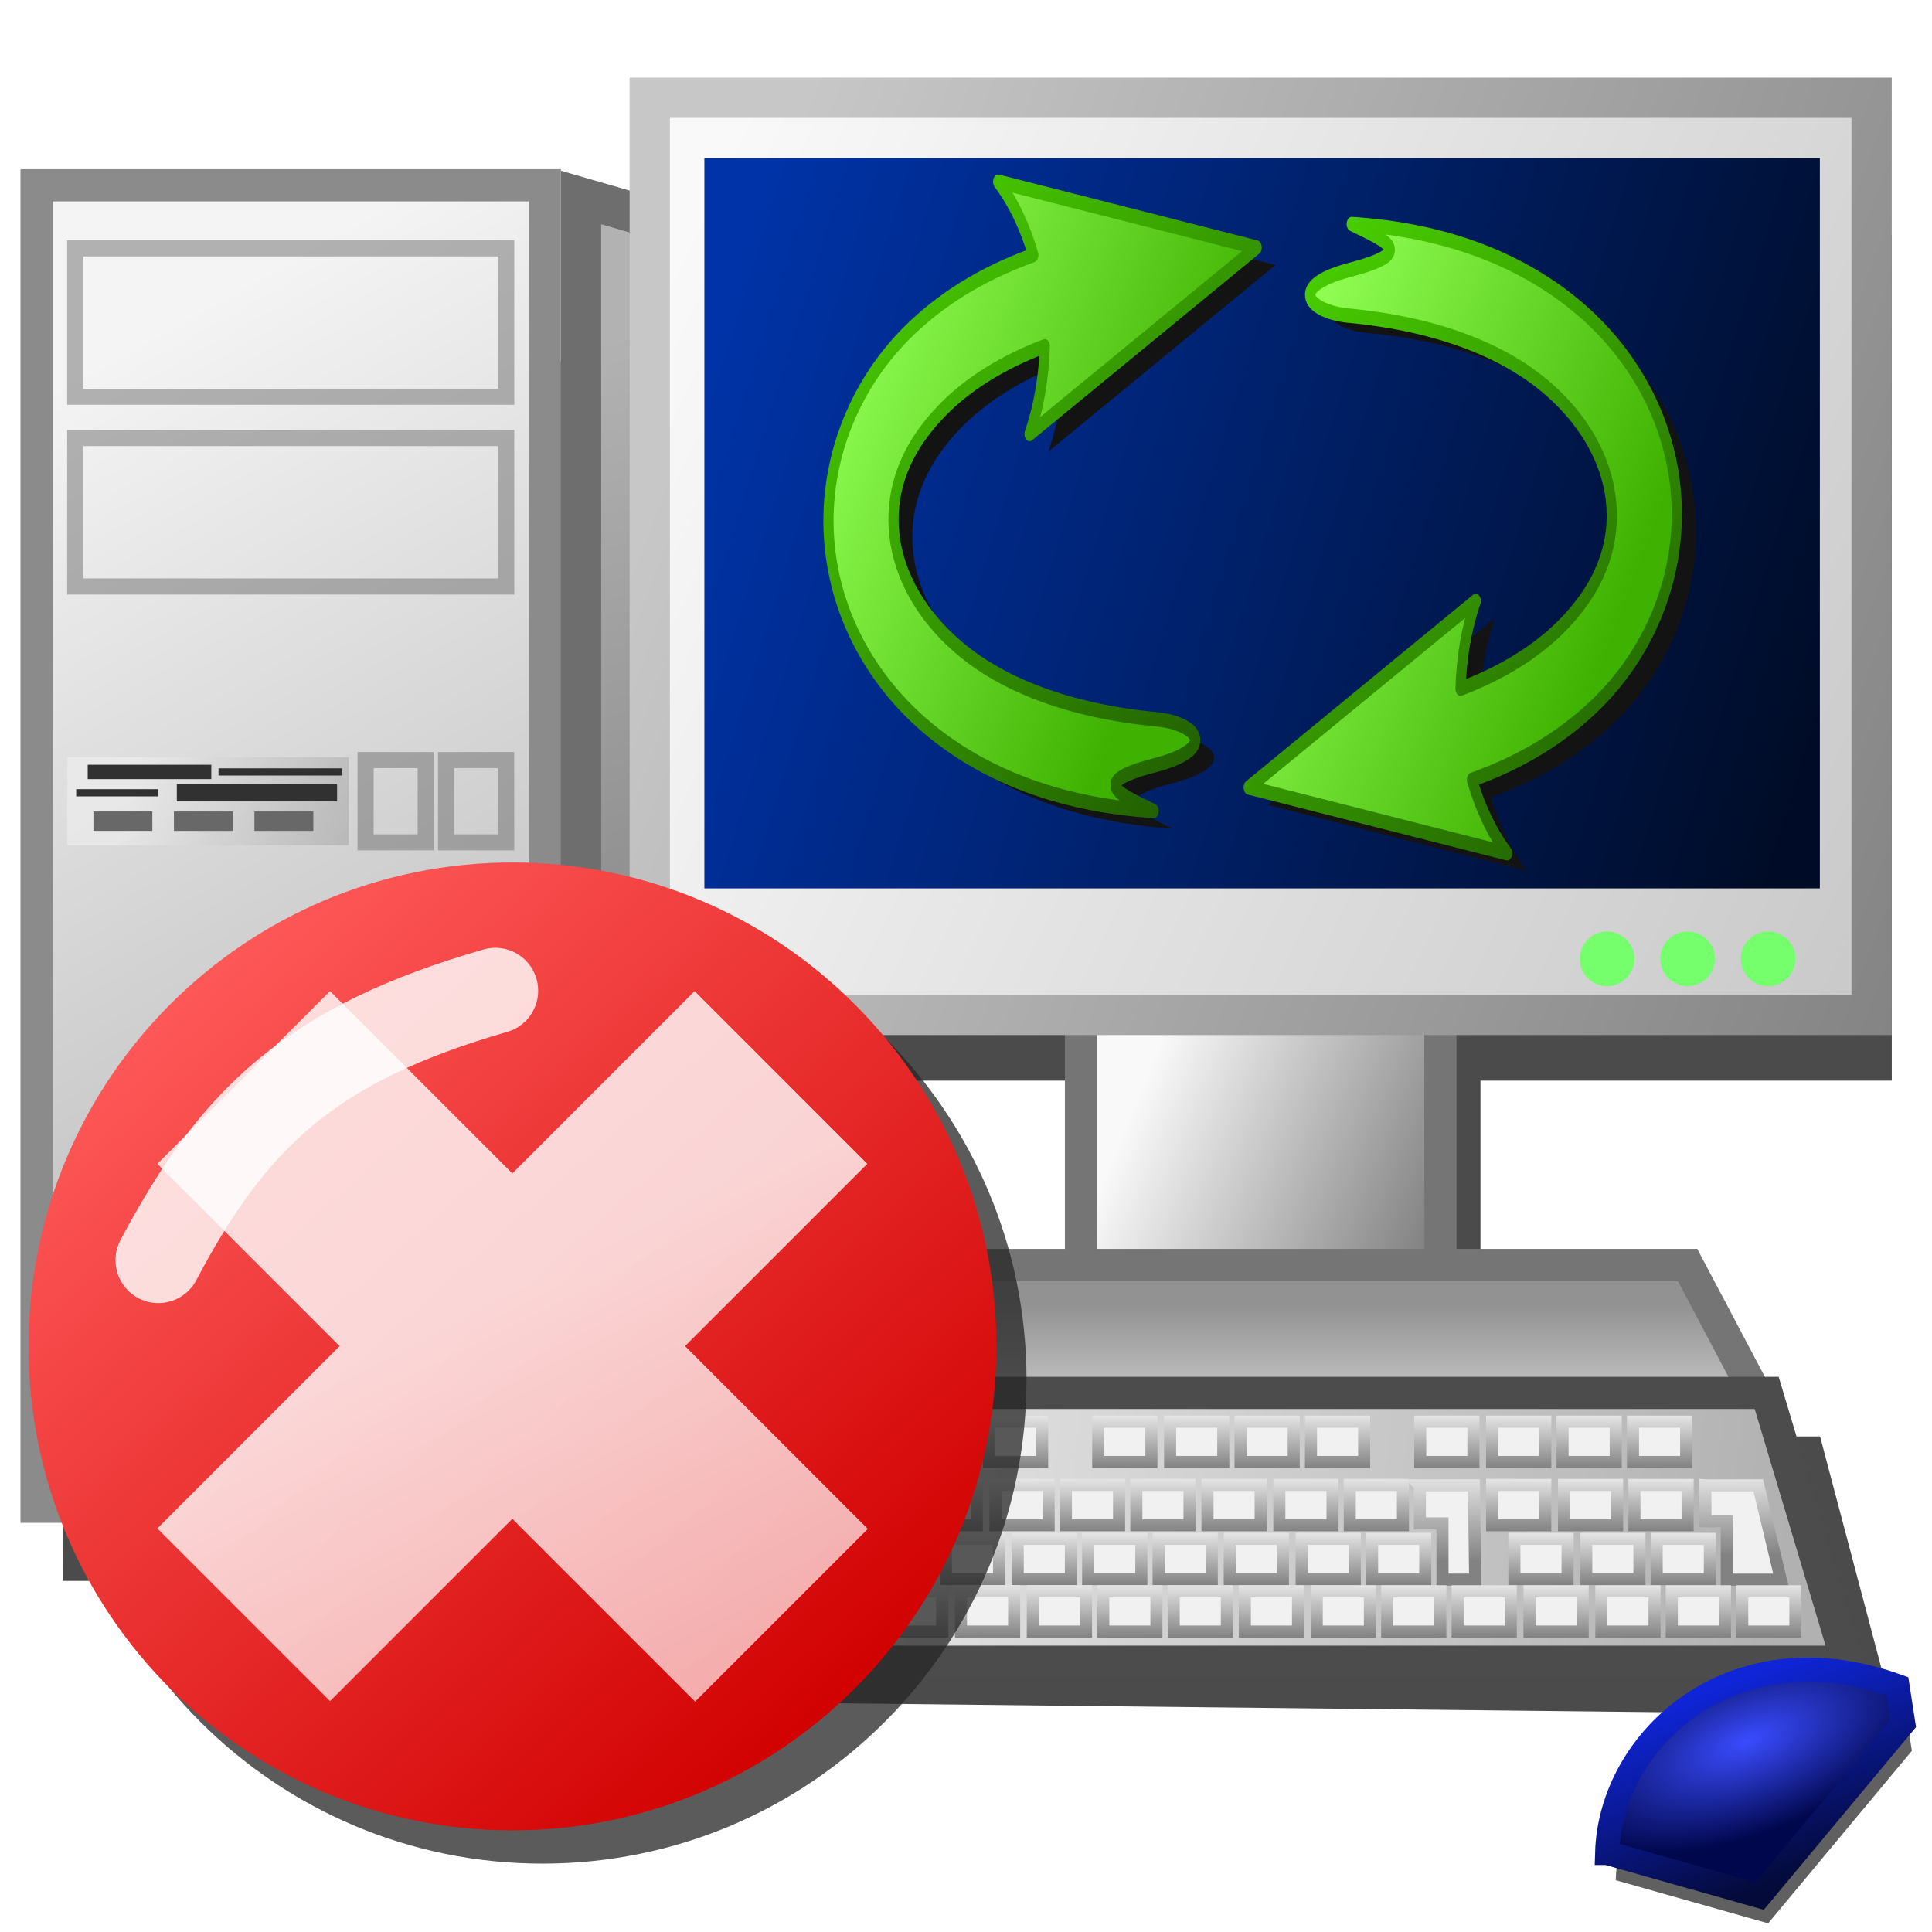 <?xml version="1.0" encoding="UTF-8" standalone="no"?>
<!-- Created with Inkscape (http://www.inkscape.org/) -->

<svg
   xmlns:dc="http://purl.org/dc/elements/1.1/"
   xmlns:cc="http://creativecommons.org/ns#"
   xmlns:rdf="http://www.w3.org/1999/02/22-rdf-syntax-ns#"
   xmlns:svg="http://www.w3.org/2000/svg"
   xmlns="http://www.w3.org/2000/svg"
   xmlns:xlink="http://www.w3.org/1999/xlink"
   xmlns:sodipodi="http://sodipodi.sourceforge.net/DTD/sodipodi-0.dtd"
   xmlns:inkscape="http://www.inkscape.org/namespaces/inkscape"
   width="48px"
   height="48px"
   id="svg2816"
   version="1.1"
   inkscape:version="0.47 r22583"
   sodipodi:docname="computer_desktop_error.svg">
  <title
     id="title4203">Desktop PC Error</title>
  <defs
     id="defs2818">
    <inkscape:perspective
       sodipodi:type="inkscape:persp3d"
       inkscape:vp_x="0 : 24 : 1"
       inkscape:vp_y="0 : 1000 : 0"
       inkscape:vp_z="48 : 24 : 1"
       inkscape:persp3d-origin="24 : 16 : 1"
       id="perspective6695" />
    <linearGradient
       inkscape:collect="always"
       id="linearGradient4159">
      <stop
         style="stop-color:#0f25d8;stop-opacity:1"
         offset="0"
         id="stop4161" />
      <stop
         style="stop-color:#040a3a;stop-opacity:1"
         offset="1"
         id="stop4163" />
    </linearGradient>
    <linearGradient
       inkscape:collect="always"
       id="linearGradient4151">
      <stop
         style="stop-color:#3a4cff;stop-opacity:1"
         offset="0"
         id="stop4153" />
      <stop
         style="stop-color:#00074c;stop-opacity:1"
         offset="1"
         id="stop4155" />
    </linearGradient>
    <linearGradient
       inkscape:collect="always"
       id="linearGradient4048">
      <stop
         style="stop-color:#c7c7c7;stop-opacity:1;"
         offset="0"
         id="stop4050" />
      <stop
         style="stop-color:#848484;stop-opacity:1"
         offset="1"
         id="stop4052" />
    </linearGradient>
    <linearGradient
       inkscape:collect="always"
       id="linearGradient3779">
      <stop
         style="stop-color:#828282;stop-opacity:1"
         offset="0"
         id="stop3781" />
      <stop
         style="stop-color:#e5e5e5;stop-opacity:1"
         offset="1"
         id="stop3783" />
    </linearGradient>
    <linearGradient
       inkscape:collect="always"
       id="linearGradient3766">
      <stop
         style="stop-color:#f1f1f1;stop-opacity:1"
         offset="0"
         id="stop3768" />
      <stop
         style="stop-color:#b1b1b1;stop-opacity:1"
         offset="1"
         id="stop3770" />
    </linearGradient>
    <linearGradient
       inkscape:collect="always"
       id="linearGradient3729">
      <stop
         style="stop-color:#b5ecff;stop-opacity:1"
         offset="0"
         id="stop3731" />
      <stop
         style="stop-color:#004963;stop-opacity:1"
         offset="1"
         id="stop3733" />
    </linearGradient>
    <linearGradient
       inkscape:collect="always"
       id="linearGradient3717">
      <stop
         style="stop-color:#f4f4f4;stop-opacity:1"
         offset="0"
         id="stop3719" />
      <stop
         style="stop-color:#a0a0a0;stop-opacity:1"
         offset="1"
         id="stop3721" />
    </linearGradient>
    <linearGradient
       inkscape:collect="always"
       id="linearGradient3685">
      <stop
         style="stop-color:#b2b2b2;stop-opacity:1"
         offset="0"
         id="stop3687" />
      <stop
         style="stop-color:#797979;stop-opacity:1"
         offset="1"
         id="stop3689" />
    </linearGradient>
    <linearGradient
       inkscape:collect="always"
       id="linearGradient3675">
      <stop
         style="stop-color:#f4f4f4;stop-opacity:1"
         offset="0"
         id="stop3677" />
      <stop
         style="stop-color:#b2b2b2;stop-opacity:1"
         offset="1"
         id="stop3679" />
    </linearGradient>
    <linearGradient
       inkscape:collect="always"
       id="linearGradient3653">
      <stop
         style="stop-color:#bfbfbf;stop-opacity:1"
         offset="0"
         id="stop3655" />
      <stop
         style="stop-color:#929292;stop-opacity:1"
         offset="1"
         id="stop3657" />
    </linearGradient>
    <linearGradient
       id="linearGradient3640"
       inkscape:collect="always">
      <stop
         id="stop3642"
         offset="0"
         style="stop-color:#f9f9f9;stop-opacity:1;" />
      <stop
         id="stop3644"
         offset="1"
         style="stop-color:#797979;stop-opacity:1" />
    </linearGradient>
    <linearGradient
       inkscape:collect="always"
       id="linearGradient3609">
      <stop
         style="stop-color:#0033a7;stop-opacity:1"
         offset="0"
         id="stop3611" />
      <stop
         style="stop-color:#000c27;stop-opacity:1"
         offset="1"
         id="stop3613" />
    </linearGradient>
    <linearGradient
       inkscape:collect="always"
       id="linearGradient3599">
      <stop
         style="stop-color:#f9f9f9;stop-opacity:1;"
         offset="0"
         id="stop3601" />
      <stop
         style="stop-color:#c9c9c9;stop-opacity:1"
         offset="1"
         id="stop3603" />
    </linearGradient>
    <linearGradient
       inkscape:collect="always"
       xlink:href="#linearGradient3675"
       id="linearGradient3681"
       x1="0.509"
       y1="10.978"
       x2="15.148"
       y2="36.838"
       gradientUnits="userSpaceOnUse"
       gradientTransform="matrix(0.912,0,0,0.9,0.08,4.132)" />
    <linearGradient
       inkscape:collect="always"
       xlink:href="#linearGradient3685"
       id="linearGradient3691"
       x1="13.936"
       y1="12.708"
       x2="19.482"
       y2="35.083"
       gradientUnits="userSpaceOnUse" />
    <linearGradient
       inkscape:collect="always"
       xlink:href="#linearGradient3717"
       id="linearGradient3723"
       x1="3.44"
       y1="23.317"
       x2="8.469"
       y2="24.531"
       gradientUnits="userSpaceOnUse"
       gradientTransform="matrix(1.06,0,0,1,-0.308,0)" />
    <radialGradient
       inkscape:collect="always"
       xlink:href="#linearGradient3729"
       id="radialGradient3735"
       cx="7.393"
       cy="38.321"
       fx="7.393"
       fy="38.321"
       r="2.143"
       gradientUnits="userSpaceOnUse" />
    <linearGradient
       inkscape:collect="always"
       xlink:href="#linearGradient3653"
       id="linearGradient3744"
       gradientUnits="userSpaceOnUse"
       gradientTransform="matrix(0.831,0,0,0.166,5.306,34.028)"
       x1="31.321"
       y1="26.743"
       x2="31.321"
       y2="14.404" />
    <linearGradient
       inkscape:collect="always"
       xlink:href="#linearGradient3609"
       id="linearGradient3747"
       gradientUnits="userSpaceOnUse"
       x1="17.5"
       y1="15.286"
       x2="45.214"
       y2="23.857"
       gradientTransform="translate(0,-2)" />
    <linearGradient
       inkscape:collect="always"
       xlink:href="#linearGradient3599"
       id="linearGradient3750"
       gradientUnits="userSpaceOnUse"
       x1="15.643"
       y1="14.464"
       x2="47"
       y2="29.464"
       gradientTransform="translate(0,-2)" />
    <linearGradient
       inkscape:collect="always"
       xlink:href="#linearGradient3640"
       id="linearGradient3753"
       gradientUnits="userSpaceOnUse"
       gradientTransform="matrix(0.294,0,0,0.354,22.109,24.943)"
       x1="21.471"
       y1="16.75"
       x2="47"
       y2="29.464" />
    <linearGradient
       inkscape:collect="always"
       xlink:href="#linearGradient3766"
       id="linearGradient3775"
       gradientUnits="userSpaceOnUse"
       x1="16.957"
       y1="41.982"
       x2="45.793"
       y2="45.446"
       gradientTransform="translate(-1.214,-3.714)" />
    <linearGradient
       inkscape:collect="always"
       xlink:href="#linearGradient3779"
       id="linearGradient3785"
       x1="17.589"
       y1="38.257"
       x2="17.589"
       y2="36.957"
       gradientUnits="userSpaceOnUse" />
    <linearGradient
       inkscape:collect="always"
       xlink:href="#linearGradient3779"
       id="linearGradient3789"
       gradientUnits="userSpaceOnUse"
       x1="17.589"
       y1="38.257"
       x2="17.589"
       y2="36.957"
       gradientTransform="translate(2.643,0)" />
    <linearGradient
       inkscape:collect="always"
       xlink:href="#linearGradient3779"
       id="linearGradient3793"
       gradientUnits="userSpaceOnUse"
       gradientTransform="translate(4.429,0)"
       x1="17.589"
       y1="38.257"
       x2="17.589"
       y2="36.957" />
    <linearGradient
       inkscape:collect="always"
       xlink:href="#linearGradient3779"
       id="linearGradient3797"
       gradientUnits="userSpaceOnUse"
       gradientTransform="translate(6.179,0)"
       x1="17.589"
       y1="38.257"
       x2="17.589"
       y2="36.957" />
    <linearGradient
       inkscape:collect="always"
       xlink:href="#linearGradient3779"
       id="linearGradient3801"
       gradientUnits="userSpaceOnUse"
       gradientTransform="translate(7.929,0)"
       x1="17.589"
       y1="38.257"
       x2="17.589"
       y2="36.957" />
    <linearGradient
       inkscape:collect="always"
       xlink:href="#linearGradient3779"
       id="linearGradient3811"
       gradientUnits="userSpaceOnUse"
       gradientTransform="translate(10.643,0)"
       x1="17.589"
       y1="38.257"
       x2="17.589"
       y2="36.957" />
    <linearGradient
       inkscape:collect="always"
       xlink:href="#linearGradient3779"
       id="linearGradient3813"
       gradientUnits="userSpaceOnUse"
       gradientTransform="translate(12.429,0)"
       x1="17.589"
       y1="38.257"
       x2="17.589"
       y2="36.957" />
    <linearGradient
       inkscape:collect="always"
       xlink:href="#linearGradient3779"
       id="linearGradient3815"
       gradientUnits="userSpaceOnUse"
       gradientTransform="translate(14.179,0)"
       x1="17.589"
       y1="38.257"
       x2="17.589"
       y2="36.957" />
    <linearGradient
       inkscape:collect="always"
       xlink:href="#linearGradient3779"
       id="linearGradient3817"
       gradientUnits="userSpaceOnUse"
       gradientTransform="translate(15.929,0)"
       x1="17.589"
       y1="38.257"
       x2="17.589"
       y2="36.957" />
    <linearGradient
       inkscape:collect="always"
       xlink:href="#linearGradient3779"
       id="linearGradient3827"
       gradientUnits="userSpaceOnUse"
       gradientTransform="translate(18.643,0)"
       x1="17.589"
       y1="38.257"
       x2="17.589"
       y2="36.957" />
    <linearGradient
       inkscape:collect="always"
       xlink:href="#linearGradient3779"
       id="linearGradient3829"
       gradientUnits="userSpaceOnUse"
       gradientTransform="translate(20.429,0)"
       x1="17.589"
       y1="38.257"
       x2="17.589"
       y2="36.957" />
    <linearGradient
       inkscape:collect="always"
       xlink:href="#linearGradient3779"
       id="linearGradient3831"
       gradientUnits="userSpaceOnUse"
       gradientTransform="translate(22.179,0)"
       x1="17.589"
       y1="38.257"
       x2="17.589"
       y2="36.957" />
    <linearGradient
       inkscape:collect="always"
       xlink:href="#linearGradient3779"
       id="linearGradient3833"
       gradientUnits="userSpaceOnUse"
       gradientTransform="translate(23.929,0)"
       x1="17.589"
       y1="38.257"
       x2="17.589"
       y2="36.957" />
    <linearGradient
       inkscape:collect="always"
       xlink:href="#linearGradient3779"
       id="linearGradient3845"
       gradientUnits="userSpaceOnUse"
       gradientTransform="translate(23.964,1.571)"
       x1="17.589"
       y1="38.257"
       x2="17.589"
       y2="36.957" />
    <linearGradient
       inkscape:collect="always"
       xlink:href="#linearGradient3779"
       id="linearGradient3847"
       gradientUnits="userSpaceOnUse"
       gradientTransform="translate(22.214,1.571)"
       x1="17.589"
       y1="38.257"
       x2="17.589"
       y2="36.957" />
    <linearGradient
       inkscape:collect="always"
       xlink:href="#linearGradient3779"
       id="linearGradient3849"
       gradientUnits="userSpaceOnUse"
       gradientTransform="translate(20.429,1.571)"
       x1="17.589"
       y1="38.257"
       x2="17.589"
       y2="36.957" />
    <linearGradient
       inkscape:collect="always"
       xlink:href="#linearGradient3779"
       id="linearGradient3859"
       gradientUnits="userSpaceOnUse"
       gradientTransform="translate(13.357,1.571)"
       x1="17.589"
       y1="38.257"
       x2="17.589"
       y2="36.957" />
    <linearGradient
       inkscape:collect="always"
       xlink:href="#linearGradient3779"
       id="linearGradient3861"
       gradientUnits="userSpaceOnUse"
       gradientTransform="translate(15.143,1.571)"
       x1="17.589"
       y1="38.257"
       x2="17.589"
       y2="36.957" />
    <linearGradient
       inkscape:collect="always"
       xlink:href="#linearGradient3779"
       id="linearGradient3863"
       gradientUnits="userSpaceOnUse"
       gradientTransform="translate(16.893,1.571)"
       x1="17.589"
       y1="38.257"
       x2="17.589"
       y2="36.957" />
    <linearGradient
       inkscape:collect="always"
       xlink:href="#linearGradient3779"
       id="linearGradient3883"
       gradientUnits="userSpaceOnUse"
       gradientTransform="translate(6.304,1.571)"
       x1="17.589"
       y1="38.257"
       x2="17.589"
       y2="36.957" />
    <linearGradient
       inkscape:collect="always"
       xlink:href="#linearGradient3779"
       id="linearGradient3885"
       gradientUnits="userSpaceOnUse"
       gradientTransform="translate(8.089,1.571)"
       x1="17.589"
       y1="38.257"
       x2="17.589"
       y2="36.957" />
    <linearGradient
       inkscape:collect="always"
       xlink:href="#linearGradient3779"
       id="linearGradient3887"
       gradientUnits="userSpaceOnUse"
       gradientTransform="translate(9.839,1.571)"
       x1="17.589"
       y1="38.257"
       x2="17.589"
       y2="36.957" />
    <linearGradient
       inkscape:collect="always"
       xlink:href="#linearGradient3779"
       id="linearGradient3889"
       gradientUnits="userSpaceOnUse"
       gradientTransform="translate(11.589,1.571)"
       x1="17.589"
       y1="38.257"
       x2="17.589"
       y2="36.957" />
    <linearGradient
       inkscape:collect="always"
       xlink:href="#linearGradient3779"
       id="linearGradient3891"
       gradientUnits="userSpaceOnUse"
       gradientTransform="translate(-0.768,1.571)"
       x1="17.589"
       y1="38.257"
       x2="17.589"
       y2="36.957" />
    <linearGradient
       inkscape:collect="always"
       xlink:href="#linearGradient3779"
       id="linearGradient3893"
       gradientUnits="userSpaceOnUse"
       gradientTransform="translate(1.018,1.571)"
       x1="17.589"
       y1="38.257"
       x2="17.589"
       y2="36.957" />
    <linearGradient
       inkscape:collect="always"
       xlink:href="#linearGradient3779"
       id="linearGradient3895"
       gradientUnits="userSpaceOnUse"
       gradientTransform="translate(2.768,1.571)"
       x1="17.589"
       y1="38.257"
       x2="17.589"
       y2="36.957" />
    <linearGradient
       inkscape:collect="always"
       xlink:href="#linearGradient3779"
       id="linearGradient3897"
       gradientUnits="userSpaceOnUse"
       gradientTransform="translate(4.518,1.571)"
       x1="17.589"
       y1="38.257"
       x2="17.589"
       y2="36.957" />
    <linearGradient
       inkscape:collect="always"
       xlink:href="#linearGradient3779"
       id="linearGradient3931"
       gradientUnits="userSpaceOnUse"
       gradientTransform="translate(20.982,2.911)"
       x1="17.589"
       y1="38.257"
       x2="17.589"
       y2="36.957" />
    <linearGradient
       inkscape:collect="always"
       xlink:href="#linearGradient3779"
       id="linearGradient3933"
       gradientUnits="userSpaceOnUse"
       gradientTransform="translate(22.768,2.911)"
       x1="17.589"
       y1="38.257"
       x2="17.589"
       y2="36.957" />
    <linearGradient
       inkscape:collect="always"
       xlink:href="#linearGradient3779"
       id="linearGradient3935"
       gradientUnits="userSpaceOnUse"
       gradientTransform="translate(24.518,2.911)"
       x1="17.589"
       y1="38.257"
       x2="17.589"
       y2="36.957" />
    <linearGradient
       inkscape:collect="always"
       xlink:href="#linearGradient3779"
       id="linearGradient3939"
       gradientUnits="userSpaceOnUse"
       gradientTransform="translate(13.911,2.911)"
       x1="17.589"
       y1="38.257"
       x2="17.589"
       y2="36.957" />
    <linearGradient
       inkscape:collect="always"
       xlink:href="#linearGradient3779"
       id="linearGradient3941"
       gradientUnits="userSpaceOnUse"
       gradientTransform="translate(15.696,2.911)"
       x1="17.589"
       y1="38.257"
       x2="17.589"
       y2="36.957" />
    <linearGradient
       inkscape:collect="always"
       xlink:href="#linearGradient3779"
       id="linearGradient3943"
       gradientUnits="userSpaceOnUse"
       gradientTransform="translate(17.446,2.911)"
       x1="17.589"
       y1="38.257"
       x2="17.589"
       y2="36.957" />
    <linearGradient
       inkscape:collect="always"
       xlink:href="#linearGradient3779"
       id="linearGradient3947"
       gradientUnits="userSpaceOnUse"
       gradientTransform="translate(6.857,2.911)"
       x1="17.589"
       y1="38.257"
       x2="17.589"
       y2="36.957" />
    <linearGradient
       inkscape:collect="always"
       xlink:href="#linearGradient3779"
       id="linearGradient3949"
       gradientUnits="userSpaceOnUse"
       gradientTransform="translate(8.643,2.911)"
       x1="17.589"
       y1="38.257"
       x2="17.589"
       y2="36.957" />
    <linearGradient
       inkscape:collect="always"
       xlink:href="#linearGradient3779"
       id="linearGradient3951"
       gradientUnits="userSpaceOnUse"
       gradientTransform="translate(10.393,2.911)"
       x1="17.589"
       y1="38.257"
       x2="17.589"
       y2="36.957" />
    <linearGradient
       inkscape:collect="always"
       xlink:href="#linearGradient3779"
       id="linearGradient3953"
       gradientUnits="userSpaceOnUse"
       gradientTransform="translate(12.143,2.911)"
       x1="17.589"
       y1="38.257"
       x2="17.589"
       y2="36.957" />
    <linearGradient
       inkscape:collect="always"
       xlink:href="#linearGradient3779"
       id="linearGradient3955"
       gradientUnits="userSpaceOnUse"
       gradientTransform="translate(-0.214,2.911)"
       x1="17.589"
       y1="38.257"
       x2="17.589"
       y2="36.957" />
    <linearGradient
       inkscape:collect="always"
       xlink:href="#linearGradient3779"
       id="linearGradient3957"
       gradientUnits="userSpaceOnUse"
       gradientTransform="translate(1.571,2.911)"
       x1="17.589"
       y1="38.257"
       x2="17.589"
       y2="36.957" />
    <linearGradient
       inkscape:collect="always"
       xlink:href="#linearGradient3779"
       id="linearGradient3959"
       gradientUnits="userSpaceOnUse"
       gradientTransform="translate(3.321,2.911)"
       x1="17.589"
       y1="38.257"
       x2="17.589"
       y2="36.957" />
    <linearGradient
       inkscape:collect="always"
       xlink:href="#linearGradient3779"
       id="linearGradient3961"
       gradientUnits="userSpaceOnUse"
       gradientTransform="translate(5.071,2.911)"
       x1="17.589"
       y1="38.257"
       x2="17.589"
       y2="36.957" />
    <linearGradient
       inkscape:collect="always"
       xlink:href="#linearGradient3779"
       id="linearGradient3995"
       gradientUnits="userSpaceOnUse"
       gradientTransform="translate(21.357,4.214)"
       x1="17.589"
       y1="38.257"
       x2="17.589"
       y2="36.957" />
    <linearGradient
       inkscape:collect="always"
       xlink:href="#linearGradient3779"
       id="linearGradient3997"
       gradientUnits="userSpaceOnUse"
       gradientTransform="translate(23.143,4.214)"
       x1="17.589"
       y1="38.257"
       x2="17.589"
       y2="36.957" />
    <linearGradient
       inkscape:collect="always"
       xlink:href="#linearGradient3779"
       id="linearGradient3999"
       gradientUnits="userSpaceOnUse"
       gradientTransform="translate(24.893,4.214)"
       x1="17.589"
       y1="38.257"
       x2="17.589"
       y2="36.957" />
    <linearGradient
       inkscape:collect="always"
       xlink:href="#linearGradient3779"
       id="linearGradient4001"
       gradientUnits="userSpaceOnUse"
       gradientTransform="translate(26.643,4.214)"
       x1="17.589"
       y1="38.257"
       x2="17.589"
       y2="36.957" />
    <linearGradient
       inkscape:collect="always"
       xlink:href="#linearGradient3779"
       id="linearGradient4003"
       gradientUnits="userSpaceOnUse"
       gradientTransform="translate(14.286,4.214)"
       x1="17.589"
       y1="38.257"
       x2="17.589"
       y2="36.957" />
    <linearGradient
       inkscape:collect="always"
       xlink:href="#linearGradient3779"
       id="linearGradient4005"
       gradientUnits="userSpaceOnUse"
       gradientTransform="translate(16.071,4.214)"
       x1="17.589"
       y1="38.257"
       x2="17.589"
       y2="36.957" />
    <linearGradient
       inkscape:collect="always"
       xlink:href="#linearGradient3779"
       id="linearGradient4007"
       gradientUnits="userSpaceOnUse"
       gradientTransform="translate(17.821,4.214)"
       x1="17.589"
       y1="38.257"
       x2="17.589"
       y2="36.957" />
    <linearGradient
       inkscape:collect="always"
       xlink:href="#linearGradient3779"
       id="linearGradient4009"
       gradientUnits="userSpaceOnUse"
       gradientTransform="translate(19.571,4.214)"
       x1="17.589"
       y1="38.257"
       x2="17.589"
       y2="36.957" />
    <linearGradient
       inkscape:collect="always"
       xlink:href="#linearGradient3779"
       id="linearGradient4011"
       gradientUnits="userSpaceOnUse"
       gradientTransform="translate(7.232,4.214)"
       x1="17.589"
       y1="38.257"
       x2="17.589"
       y2="36.957" />
    <linearGradient
       inkscape:collect="always"
       xlink:href="#linearGradient3779"
       id="linearGradient4013"
       gradientUnits="userSpaceOnUse"
       gradientTransform="translate(9.018,4.214)"
       x1="17.589"
       y1="38.257"
       x2="17.589"
       y2="36.957" />
    <linearGradient
       inkscape:collect="always"
       xlink:href="#linearGradient3779"
       id="linearGradient4015"
       gradientUnits="userSpaceOnUse"
       gradientTransform="translate(10.768,4.214)"
       x1="17.589"
       y1="38.257"
       x2="17.589"
       y2="36.957" />
    <linearGradient
       inkscape:collect="always"
       xlink:href="#linearGradient3779"
       id="linearGradient4017"
       gradientUnits="userSpaceOnUse"
       gradientTransform="translate(12.518,4.214)"
       x1="17.589"
       y1="38.257"
       x2="17.589"
       y2="36.957" />
    <linearGradient
       inkscape:collect="always"
       xlink:href="#linearGradient3779"
       id="linearGradient4019"
       gradientUnits="userSpaceOnUse"
       gradientTransform="translate(0.161,4.214)"
       x1="17.589"
       y1="38.257"
       x2="17.589"
       y2="36.957" />
    <linearGradient
       inkscape:collect="always"
       xlink:href="#linearGradient3779"
       id="linearGradient4021"
       gradientUnits="userSpaceOnUse"
       gradientTransform="translate(1.946,4.214)"
       x1="17.589"
       y1="38.257"
       x2="17.589"
       y2="36.957" />
    <linearGradient
       inkscape:collect="always"
       xlink:href="#linearGradient3779"
       id="linearGradient4023"
       gradientUnits="userSpaceOnUse"
       gradientTransform="translate(3.696,4.214)"
       x1="17.589"
       y1="38.257"
       x2="17.589"
       y2="36.957" />
    <linearGradient
       inkscape:collect="always"
       xlink:href="#linearGradient3779"
       id="linearGradient4025"
       gradientUnits="userSpaceOnUse"
       gradientTransform="translate(5.446,4.214)"
       x1="17.589"
       y1="38.257"
       x2="17.589"
       y2="36.957" />
    <linearGradient
       inkscape:collect="always"
       xlink:href="#linearGradient3779"
       id="linearGradient4029"
       gradientUnits="userSpaceOnUse"
       gradientTransform="translate(-1.607,4.214)"
       x1="17.589"
       y1="38.257"
       x2="17.589"
       y2="36.957" />
    <linearGradient
       inkscape:collect="always"
       xlink:href="#linearGradient3779"
       id="linearGradient4040"
       gradientUnits="userSpaceOnUse"
       gradientTransform="matrix(1,0,0,1.518,25.714,-17.645)"
       x1="17.589"
       y1="38.257"
       x2="17.589"
       y2="36.957" />
    <linearGradient
       inkscape:collect="always"
       xlink:href="#linearGradient3779"
       id="linearGradient4045"
       gradientUnits="userSpaceOnUse"
       gradientTransform="matrix(1,0,0,1.643,18.643,-22.283)"
       x1="17.589"
       y1="38.257"
       x2="17.589"
       y2="36.957" />
    <linearGradient
       inkscape:collect="always"
       xlink:href="#linearGradient4048"
       id="linearGradient4054"
       x1="15.643"
       y1="17.821"
       x2="47"
       y2="29.714"
       gradientUnits="userSpaceOnUse" />
    <filter
       inkscape:collect="always"
       id="filter4145">
      <feGaussianBlur
         inkscape:collect="always"
         stdDeviation="0.433"
         id="feGaussianBlur4147" />
    </filter>
    <filter
       inkscape:collect="always"
       id="filter4189">
      <feGaussianBlur
         inkscape:collect="always"
         stdDeviation="0.161"
         id="feGaussianBlur4191" />
    </filter>
    <radialGradient
       inkscape:collect="always"
       xlink:href="#linearGradient4151"
       id="radialGradient4197"
       gradientUnits="userSpaceOnUse"
       gradientTransform="matrix(1.185,-0.456,0.209,0.542,-16.989,39.362)"
       cx="41.973"
       cy="42.496"
       fx="41.973"
       fy="42.496"
       r="3.979" />
    <linearGradient
       inkscape:collect="always"
       xlink:href="#linearGradient4159"
       id="linearGradient4199"
       gradientUnits="userSpaceOnUse"
       x1="41.182"
       y1="41.777"
       x2="42.996"
       y2="46.509" />
    <linearGradient
       inkscape:collect="always"
       xlink:href="#linearGradient3787"
       id="linearGradient3793-1"
       x1="15.731"
       y1="15.417"
       x2="29.425"
       y2="29.638"
       gradientUnits="userSpaceOnUse" />
    <linearGradient
       inkscape:collect="always"
       id="linearGradient3787">
      <stop
         style="stop-color:#8487ff;stop-opacity:1"
         offset="0"
         id="stop3789" />
      <stop
         style="stop-color:#000078;stop-opacity:1"
         offset="1"
         id="stop3791" />
    </linearGradient>
    <radialGradient
       inkscape:collect="always"
       xlink:href="#linearGradient3901"
       id="radialGradient3907"
       cx="15.606"
       cy="15.726"
       fx="15.606"
       fy="15.726"
       r="9.505"
       gradientTransform="matrix(1.124,-1.199,0.594,0.557,12.363,16.892)"
       gradientUnits="userSpaceOnUse" />
    <linearGradient
       inkscape:collect="always"
       id="linearGradient3901">
      <stop
         style="stop-color:#ffffff;stop-opacity:1;"
         offset="0"
         id="stop3903" />
      <stop
         style="stop-color:#ffffff;stop-opacity:0;"
         offset="1"
         id="stop3905" />
    </linearGradient>
    <linearGradient
       inkscape:collect="always"
       xlink:href="#linearGradient3787"
       id="linearGradient4370"
       gradientUnits="userSpaceOnUse"
       x1="15.731"
       y1="15.417"
       x2="29.425"
       y2="29.638" />
    <radialGradient
       inkscape:collect="always"
       xlink:href="#linearGradient3901"
       id="radialGradient4372"
       gradientUnits="userSpaceOnUse"
       gradientTransform="matrix(1.124,-1.199,0.594,0.557,12.363,16.892)"
       cx="15.606"
       cy="15.726"
       fx="15.606"
       fy="15.726"
       r="9.505" />
    <filter
       color-interpolation-filters="sRGB"
       inkscape:collect="always"
       id="filter4415">
      <feGaussianBlur
         inkscape:collect="always"
         stdDeviation="0.925"
         id="feGaussianBlur4417" />
    </filter>
    <linearGradient
       inkscape:collect="always"
       xlink:href="#linearGradient4356"
       id="linearGradient4362"
       x1="38.143"
       y1="39.464"
       x2="8.143"
       y2="5.821"
       gradientUnits="userSpaceOnUse" />
    <linearGradient
       inkscape:collect="always"
       id="linearGradient4356">
      <stop
         style="stop-color:#d10000;stop-opacity:1"
         offset="0"
         id="stop4358" />
      <stop
         style="stop-color:#ff5959;stop-opacity:1"
         offset="1"
         id="stop4360" />
    </linearGradient>
    <linearGradient
       gradientTransform="translate(29.25,-4.821)"
       inkscape:collect="always"
       xlink:href="#linearGradient4397"
       id="linearGradient4403"
       x1="32.522"
       y1="38.909"
       x2="22.969"
       y2="20.23"
       gradientUnits="userSpaceOnUse" />
    <linearGradient
       inkscape:collect="always"
       id="linearGradient4397">
      <stop
         style="stop-color:#fcd3d3;stop-opacity:1"
         offset="0"
         id="stop4399" />
      <stop
         style="stop-color:#ffffff;stop-opacity:1"
         offset="1"
         id="stop4401" />
    </linearGradient>
    <filter
       color-interpolation-filters="sRGB"
       inkscape:collect="always"
       id="filter4374"
       x="-0.27"
       width="1.54"
       y="-0.337"
       height="1.675">
      <feGaussianBlur
         inkscape:collect="always"
         stdDeviation="1.326"
         id="feGaussianBlur4376" />
    </filter>
    <linearGradient
       inkscape:collect="always"
       xlink:href="#linearGradient4356"
       id="linearGradient4681"
       gradientUnits="userSpaceOnUse"
       x1="38.143"
       y1="39.464"
       x2="8.143"
       y2="5.821" />
    <linearGradient
       inkscape:collect="always"
       xlink:href="#linearGradient4397"
       id="linearGradient4683"
       gradientUnits="userSpaceOnUse"
       gradientTransform="translate(29.25,-4.821)"
       x1="32.522"
       y1="38.909"
       x2="22.969"
       y2="20.23" />
    <inkscape:perspective
       id="perspective6705"
       inkscape:persp3d-origin="0.5 : 0.33333333 : 1"
       inkscape:vp_z="1 : 0.5 : 1"
       inkscape:vp_y="0 : 1000 : 0"
       inkscape:vp_x="0 : 0.5 : 1"
       sodipodi:type="inkscape:persp3d" />
    <filter
       color-interpolation-filters="sRGB"
       inkscape:collect="always"
       id="filter4650">
      <feGaussianBlur
         inkscape:collect="always"
         stdDeviation="0.997"
         id="feGaussianBlur4652" />
    </filter>
    <linearGradient
       inkscape:collect="always"
       xlink:href="#linearGradient4628"
       id="linearGradient4896"
       gradientUnits="userSpaceOnUse"
       gradientTransform="matrix(0.515,0,0,0.515,1.963,13.396)"
       x1="33.047"
       y1="30.31"
       x2="1.875"
       y2="13.81" />
    <linearGradient
       inkscape:collect="always"
       id="linearGradient4628">
      <stop
         style="stop-color:#3fb100;stop-opacity:1"
         offset="0"
         id="stop4630" />
      <stop
         style="stop-color:#91ff54;stop-opacity:1"
         offset="1"
         id="stop4632" />
    </linearGradient>
    <linearGradient
       inkscape:collect="always"
       xlink:href="#linearGradient4620"
       id="linearGradient4898"
       gradientUnits="userSpaceOnUse"
       gradientTransform="matrix(0.515,0,0,0.515,1.963,13.396)"
       x1="39.304"
       y1="45.562"
       x2="3.833"
       y2="4.025" />
    <linearGradient
       inkscape:collect="always"
       id="linearGradient4620">
      <stop
         style="stop-color:#1d5200;stop-opacity:1"
         offset="0"
         id="stop4622" />
      <stop
         style="stop-color:#4ad300;stop-opacity:1"
         offset="1"
         id="stop4624" />
    </linearGradient>
    <linearGradient
       inkscape:collect="always"
       xlink:href="#linearGradient4628"
       id="linearGradient4900"
       gradientUnits="userSpaceOnUse"
       gradientTransform="matrix(0.515,0,0,0.515,23.963,11.967)"
       x1="33.047"
       y1="30.31"
       x2="1.875"
       y2="13.81" />
    <linearGradient
       inkscape:collect="always"
       xlink:href="#linearGradient4620"
       id="linearGradient4902"
       gradientUnits="userSpaceOnUse"
       gradientTransform="matrix(0.515,0,0,0.515,23.963,11.967)"
       x1="39.304"
       y1="45.562"
       x2="3.833"
       y2="4.025" />
  </defs>
  <sodipodi:namedview
     id="base"
     pagecolor="#ffffff"
     bordercolor="#666666"
     borderopacity="1.0"
     inkscape:pageopacity="0.0"
     inkscape:pageshadow="2"
     inkscape:zoom="14"
     inkscape:cx="21.174448"
     inkscape:cy="23.474713"
     inkscape:current-layer="layer1"
     showgrid="true"
     inkscape:grid-bbox="true"
     inkscape:document-units="px"
     inkscape:window-width="1680"
     inkscape:window-height="1000"
     inkscape:window-x="-8"
     inkscape:window-y="-8"
     inkscape:window-maximized="1"
     showguides="true"
     inkscape:guide-bbox="true">
    <inkscape:grid
       type="xygrid"
       id="grid2812"
       empspacing="12"
       visible="true"
       enabled="false"
       snapvisiblegridlinesonly="true"
       dotted="false" />
    <inkscape:grid
       type="xygrid"
       id="grid2818"
       empspacing="16"
       visible="true"
       enabled="false"
       snapvisiblegridlinesonly="true" />
    <inkscape:grid
       type="xygrid"
       id="grid2820"
       empspacing="4"
       visible="true"
       enabled="false"
       snapvisiblegridlinesonly="true" />
  </sodipodi:namedview>
  <g
     id="layer1"
     inkscape:label="Layer 1"
     inkscape:groupmode="layer">
    <path
       style="opacity:0.91;fill:#262626;fill-opacity:1;stroke:none;filter:url(#filter4145)"
       d="m 17.781,5.844 0,3.719 -16.281,-2.5 0.062,32.214 12.594,0 2.906,0.161 -1.638,2.821 31.625,0.344 -1.83,-6.915 -2.312,0 L 41.938,34 l -5.156,0 0,-7.152 10.219,0 0,-21.004 -29.219,0 z m 2.938,21.004 6.844,0 0,7.152 -6.125,0 -0.719,0.906 0,-8.058 z"
       id="rect4136"
       sodipodi:nodetypes="cccccccccccccccccccccc" />
    <g
       id="g4119"
       transform="translate(0,-4)">
      <path
         sodipodi:nodetypes="ccccc"
         id="path3683"
         d="m 14.436,8.907 0,31.744 4.546,-4.445 0,-25.986 -4.546,-1.313 z"
         style="fill:url(#linearGradient3691);fill-opacity:1;stroke:#6e6e6e;stroke-width:1px;stroke-linecap:butt;stroke-linejoin:miter;stroke-opacity:1" />
      <rect
         y="8.604"
         x="0.909"
         height="32.83"
         width="12.627"
         id="rect3673"
         style="fill:url(#linearGradient3681);fill-opacity:1;stroke:#8b8b8b;stroke-width:0.8;stroke-linecap:round;stroke-linejoin:miter;stroke-miterlimit:4;stroke-opacity:1;stroke-dasharray:none;stroke-dashoffset:0" />
      <rect
         y="22.813"
         x="1.672"
         height="2.187"
         width="6.993"
         id="rect3715"
         style="opacity:0.5;fill:url(#linearGradient3723);fill-opacity:1;stroke:none" />
      <rect
         y="10.17"
         x="1.869"
         height="3.687"
         width="10.708"
         id="rect3693"
         style="opacity:0.5;fill:none;stroke:#6e6e6e;stroke-width:0.4;stroke-linecap:round;stroke-linejoin:miter;stroke-miterlimit:4;stroke-opacity:1;stroke-dasharray:none;stroke-dashoffset:0" />
      <rect
         style="opacity:0.5;fill:none;stroke:#6e6e6e;stroke-width:0.4;stroke-linecap:round;stroke-linejoin:miter;stroke-miterlimit:4;stroke-opacity:1;stroke-dasharray:none;stroke-dashoffset:0"
         id="rect3695"
         width="10.708"
         height="3.687"
         x="1.869"
         y="14.884" />
      <rect
         y="22.884"
         x="11.083"
         height="2.044"
         width="1.493"
         id="rect3697"
         style="opacity:0.5;fill:none;stroke:#6e6e6e;stroke-width:0.4;stroke-linecap:round;stroke-linejoin:miter;stroke-miterlimit:4;stroke-opacity:1;stroke-dasharray:none;stroke-dashoffset:0" />
      <rect
         style="opacity:0.5;fill:none;stroke:#6e6e6e;stroke-width:0.4;stroke-linecap:round;stroke-linejoin:miter;stroke-miterlimit:4;stroke-opacity:1;stroke-dasharray:none;stroke-dashoffset:0"
         id="rect3699"
         width="1.493"
         height="2.044"
         x="9.083"
         y="22.884" />
      <rect
         y="23"
         x="2.179"
         height="0.357"
         width="3.071"
         id="rect3701"
         style="fill:#313131;fill-opacity:1;stroke:none" />
      <rect
         style="fill:#313131;fill-opacity:1;stroke:none"
         id="rect3703"
         width="3.071"
         height="0.179"
         x="5.429"
         y="23.089" />
      <rect
         y="23.607"
         x="1.893"
         height="0.179"
         width="2.036"
         id="rect3705"
         style="fill:#313131;fill-opacity:1;stroke:none" />
      <rect
         style="fill:#313131;fill-opacity:1;stroke:none"
         id="rect3707"
         width="3.982"
         height="0.429"
         x="4.393"
         y="23.482" />
      <rect
         y="24.161"
         x="2.321"
         height="0.482"
         width="1.464"
         id="rect3709"
         style="fill:#686868;fill-opacity:1;stroke:none" />
      <rect
         style="fill:#686868;fill-opacity:1;stroke:none"
         id="rect3711"
         width="1.464"
         height="0.482"
         x="4.321"
         y="24.161" />
      <rect
         y="24.161"
         x="6.321"
         height="0.482"
         width="1.464"
         id="rect3713"
         style="fill:#686868;fill-opacity:1;stroke:none" />
      <path
         transform="translate(-0.17,0)"
         d="m 9.536,38.321 c 0,1.183 -0.959,2.143 -2.143,2.143 C 6.209,40.464 5.25,39.505 5.25,38.321 c 0,-1.183 0.959,-2.143 2.143,-2.143 1.183,0 2.143,0.959 2.143,2.143 z"
         sodipodi:ry="2.1428571"
         sodipodi:rx="2.1428571"
         sodipodi:cy="38.32143"
         sodipodi:cx="7.3928571"
         id="path3727"
         style="fill:url(#radialGradient3735);fill-opacity:1;stroke:none"
         sodipodi:type="arc" />
    </g>
    <g
       id="g3755"
       transform="translate(0,-4)">
      <rect
         style="fill:url(#linearGradient3753);fill-opacity:1;stroke:#757575;stroke-width:0.8;stroke-linecap:round;stroke-linejoin:miter;stroke-miterlimit:4;stroke-opacity:1;stroke-dasharray:none;stroke-dashoffset:0"
         id="rect3636"
         width="8.929"
         height="8.071"
         x="26.857"
         y="27.929" />
      <rect
         y="6.429"
         x="16.143"
         height="22.786"
         width="30.357"
         id="rect2825"
         style="fill:url(#linearGradient3750);fill-opacity:1;stroke:url(#linearGradient4054);stroke-width:1;stroke-linecap:round;stroke-linejoin:miter;stroke-miterlimit:4;stroke-opacity:1;stroke-dasharray:none;stroke-dashoffset:0" />
      <rect
         y="7.929"
         x="17.5"
         height="18.143"
         width="27.714"
         id="rect3607"
         style="fill:url(#linearGradient3747);fill-opacity:1;stroke:none" />
      <path
         sodipodi:nodetypes="ccccc"
         id="rect3646"
         d="m 20.714,35.429 21.214,0 2,3.786 -25.214,0 2,-3.786 z"
         style="fill:url(#linearGradient3744);fill-opacity:1;stroke:#757575;stroke-width:0.8;stroke-linecap:round;stroke-linejoin:miter;stroke-miterlimit:4;stroke-opacity:1;stroke-dashoffset:0" />
      <path
         d="m 40.607,27.821 c 0,0.375 -0.304,0.679 -0.679,0.679 -0.375,0 -0.679,-0.304 -0.679,-0.679 0,-0.375 0.304,-0.679 0.679,-0.679 0.375,0 0.679,0.304 0.679,0.679 z"
         sodipodi:ry="0.6785714"
         sodipodi:rx="0.6785714"
         sodipodi:cy="27.821428"
         sodipodi:cx="39.92857"
         id="path3737"
         style="fill:#75ff6d;fill-opacity:1;stroke:none"
         sodipodi:type="arc" />
      <path
         transform="translate(2,0)"
         sodipodi:type="arc"
         style="fill:#75ff6d;fill-opacity:1;stroke:none"
         id="path3739"
         sodipodi:cx="39.92857"
         sodipodi:cy="27.821428"
         sodipodi:rx="0.6785714"
         sodipodi:ry="0.6785714"
         d="m 40.607,27.821 c 0,0.375 -0.304,0.679 -0.679,0.679 -0.375,0 -0.679,-0.304 -0.679,-0.679 0,-0.375 0.304,-0.679 0.679,-0.679 0.375,0 0.679,0.304 0.679,0.679 z" />
      <path
         d="m 40.607,27.821 c 0,0.375 -0.304,0.679 -0.679,0.679 -0.375,0 -0.679,-0.304 -0.679,-0.679 0,-0.375 0.304,-0.679 0.679,-0.679 0.375,0 0.679,0.304 0.679,0.679 z"
         sodipodi:ry="0.6785714"
         sodipodi:rx="0.6785714"
         sodipodi:cy="27.821428"
         sodipodi:cx="39.92857"
         id="path3741"
         style="fill:#75ff6d;fill-opacity:1;stroke:none"
         sodipodi:type="arc"
         transform="translate(4,0)" />
    </g>
    <g
       id="g4056"
       transform="translate(-0.286,-1.786)">
      <path
         sodipodi:nodetypes="ccccc"
         id="rect3764"
         d="m 16.143,36.393 28.036,0 2,6.679 -32.036,0 2,-6.679 z"
         style="fill:url(#linearGradient3775);fill-opacity:1;stroke:#4c4c4c;stroke-width:0.8;stroke-miterlimit:4;stroke-opacity:1" />
      <rect
         y="37.107"
         x="16.929"
         height="1"
         width="1.321"
         id="rect3777"
         style="fill:#f1f1f1;fill-opacity:1;stroke:url(#linearGradient3785);stroke-width:0.3;stroke-linecap:round;stroke-linejoin:miter;stroke-miterlimit:4;stroke-opacity:1;stroke-dasharray:none;stroke-dashoffset:0" />
      <rect
         style="fill:#f1f1f1;fill-opacity:1;stroke:url(#linearGradient3789);stroke-width:0.3;stroke-linecap:round;stroke-linejoin:miter;stroke-miterlimit:4;stroke-opacity:1;stroke-dasharray:none;stroke-dashoffset:0"
         id="rect3787"
         width="1.321"
         height="1"
         x="19.571"
         y="37.107" />
      <rect
         y="37.107"
         x="21.357"
         height="1"
         width="1.321"
         id="rect3791"
         style="fill:#f1f1f1;fill-opacity:1;stroke:url(#linearGradient3793);stroke-width:0.3;stroke-linecap:round;stroke-linejoin:miter;stroke-miterlimit:4;stroke-opacity:1;stroke-dasharray:none;stroke-dashoffset:0" />
      <rect
         style="fill:#f1f1f1;fill-opacity:1;stroke:url(#linearGradient3797);stroke-width:0.3;stroke-linecap:round;stroke-linejoin:miter;stroke-miterlimit:4;stroke-opacity:1;stroke-dasharray:none;stroke-dashoffset:0"
         id="rect3795"
         width="1.321"
         height="1"
         x="23.107"
         y="37.107" />
      <rect
         y="37.107"
         x="24.857"
         height="1"
         width="1.321"
         id="rect3799"
         style="fill:#f1f1f1;fill-opacity:1;stroke:url(#linearGradient3801);stroke-width:0.3;stroke-linecap:round;stroke-linejoin:miter;stroke-miterlimit:4;stroke-opacity:1;stroke-dasharray:none;stroke-dashoffset:0" />
      <rect
         y="37.107"
         x="27.571"
         height="1"
         width="1.321"
         id="rect3803"
         style="fill:#f1f1f1;fill-opacity:1;stroke:url(#linearGradient3811);stroke-width:0.3;stroke-linecap:round;stroke-linejoin:miter;stroke-miterlimit:4;stroke-opacity:1;stroke-dasharray:none;stroke-dashoffset:0" />
      <rect
         style="fill:#f1f1f1;fill-opacity:1;stroke:url(#linearGradient3813);stroke-width:0.3;stroke-linecap:round;stroke-linejoin:miter;stroke-miterlimit:4;stroke-opacity:1;stroke-dasharray:none;stroke-dashoffset:0"
         id="rect3805"
         width="1.321"
         height="1"
         x="29.357"
         y="37.107" />
      <rect
         y="37.107"
         x="31.107"
         height="1"
         width="1.321"
         id="rect3807"
         style="fill:#f1f1f1;fill-opacity:1;stroke:url(#linearGradient3815);stroke-width:0.3;stroke-linecap:round;stroke-linejoin:miter;stroke-miterlimit:4;stroke-opacity:1;stroke-dasharray:none;stroke-dashoffset:0" />
      <rect
         style="fill:#f1f1f1;fill-opacity:1;stroke:url(#linearGradient3817);stroke-width:0.3;stroke-linecap:round;stroke-linejoin:miter;stroke-miterlimit:4;stroke-opacity:1;stroke-dasharray:none;stroke-dashoffset:0"
         id="rect3809"
         width="1.321"
         height="1"
         x="32.857"
         y="37.107" />
      <rect
         style="fill:#f1f1f1;fill-opacity:1;stroke:url(#linearGradient3827);stroke-width:0.3;stroke-linecap:round;stroke-linejoin:miter;stroke-miterlimit:4;stroke-opacity:1;stroke-dasharray:none;stroke-dashoffset:0"
         id="rect3819"
         width="1.321"
         height="1"
         x="35.571"
         y="37.107" />
      <rect
         y="37.107"
         x="37.357"
         height="1"
         width="1.321"
         id="rect3821"
         style="fill:#f1f1f1;fill-opacity:1;stroke:url(#linearGradient3829);stroke-width:0.3;stroke-linecap:round;stroke-linejoin:miter;stroke-miterlimit:4;stroke-opacity:1;stroke-dasharray:none;stroke-dashoffset:0" />
      <rect
         style="fill:#f1f1f1;fill-opacity:1;stroke:url(#linearGradient3831);stroke-width:0.3;stroke-linecap:round;stroke-linejoin:miter;stroke-miterlimit:4;stroke-opacity:1;stroke-dasharray:none;stroke-dashoffset:0"
         id="rect3823"
         width="1.321"
         height="1"
         x="39.107"
         y="37.107" />
      <rect
         y="37.107"
         x="40.857"
         height="1"
         width="1.321"
         id="rect3825"
         style="fill:#f1f1f1;fill-opacity:1;stroke:url(#linearGradient3833);stroke-width:0.3;stroke-linecap:round;stroke-linejoin:miter;stroke-miterlimit:4;stroke-opacity:1;stroke-dasharray:none;stroke-dashoffset:0" />
      <rect
         y="38.679"
         x="37.357"
         height="1"
         width="1.321"
         id="rect3835"
         style="fill:#f1f1f1;fill-opacity:1;stroke:url(#linearGradient3849);stroke-width:0.3;stroke-linecap:round;stroke-linejoin:miter;stroke-miterlimit:4;stroke-opacity:1;stroke-dasharray:none;stroke-dashoffset:0" />
      <rect
         style="fill:#f1f1f1;fill-opacity:1;stroke:url(#linearGradient3847);stroke-width:0.3;stroke-linecap:round;stroke-linejoin:miter;stroke-miterlimit:4;stroke-opacity:1;stroke-dasharray:none;stroke-dashoffset:0"
         id="rect3837"
         width="1.321"
         height="1"
         x="39.143"
         y="38.679" />
      <rect
         y="38.679"
         x="40.893"
         height="1"
         width="1.321"
         id="rect3839"
         style="fill:#f1f1f1;fill-opacity:1;stroke:url(#linearGradient3845);stroke-width:0.3;stroke-linecap:round;stroke-linejoin:miter;stroke-miterlimit:4;stroke-opacity:1;stroke-dasharray:none;stroke-dashoffset:0" />
      <path
         sodipodi:nodetypes="ccccccc"
         id="rect3841"
         d="m 42.656,38.688 0,0.893 0.531,0 0,1.451 1.344,0 -0.562,-2.344 -1.312,0 z"
         style="fill:#f1f1f1;fill-opacity:1;stroke:url(#linearGradient4040);stroke-width:0.3;stroke-linecap:round;stroke-linejoin:miter;stroke-miterlimit:4;stroke-opacity:1;stroke-dashoffset:0" />
      <rect
         style="fill:#f1f1f1;fill-opacity:1;stroke:url(#linearGradient3859);stroke-width:0.3;stroke-linecap:round;stroke-linejoin:miter;stroke-miterlimit:4;stroke-opacity:1;stroke-dasharray:none;stroke-dashoffset:0"
         id="rect3851"
         width="1.321"
         height="1"
         x="30.286"
         y="38.679" />
      <rect
         y="38.679"
         x="32.071"
         height="1"
         width="1.321"
         id="rect3853"
         style="fill:#f1f1f1;fill-opacity:1;stroke:url(#linearGradient3861);stroke-width:0.3;stroke-linecap:round;stroke-linejoin:miter;stroke-miterlimit:4;stroke-opacity:1;stroke-dasharray:none;stroke-dashoffset:0" />
      <rect
         style="fill:#f1f1f1;fill-opacity:1;stroke:url(#linearGradient3863);stroke-width:0.3;stroke-linecap:round;stroke-linejoin:miter;stroke-miterlimit:4;stroke-opacity:1;stroke-dasharray:none;stroke-dashoffset:0"
         id="rect3855"
         width="1.321"
         height="1"
         x="33.821"
         y="38.679" />
      <path
         sodipodi:nodetypes="ccccccc"
         id="rect3857"
         d="m 35.562,38.688 0,0.946 0.562,0 0,1.397 0.812,0 -0.031,-2.344 -1.344,0 z"
         style="fill:#f1f1f1;fill-opacity:1;stroke:url(#linearGradient4045);stroke-width:0.3;stroke-linecap:round;stroke-linejoin:miter;stroke-miterlimit:4;stroke-opacity:1;stroke-dashoffset:0" />
      <rect
         style="fill:#f1f1f1;fill-opacity:1;stroke:url(#linearGradient3883);stroke-width:0.3;stroke-linecap:round;stroke-linejoin:miter;stroke-miterlimit:4;stroke-opacity:1;stroke-dasharray:none;stroke-dashoffset:0"
         id="rect3867"
         width="1.321"
         height="1"
         x="23.232"
         y="38.679" />
      <rect
         y="38.679"
         x="25.018"
         height="1"
         width="1.321"
         id="rect3869"
         style="fill:#f1f1f1;fill-opacity:1;stroke:url(#linearGradient3885);stroke-width:0.3;stroke-linecap:round;stroke-linejoin:miter;stroke-miterlimit:4;stroke-opacity:1;stroke-dasharray:none;stroke-dashoffset:0" />
      <rect
         style="fill:#f1f1f1;fill-opacity:1;stroke:url(#linearGradient3887);stroke-width:0.3;stroke-linecap:round;stroke-linejoin:miter;stroke-miterlimit:4;stroke-opacity:1;stroke-dasharray:none;stroke-dashoffset:0"
         id="rect3871"
         width="1.321"
         height="1"
         x="26.768"
         y="38.679" />
      <rect
         y="38.679"
         x="28.518"
         height="1"
         width="1.321"
         id="rect3873"
         style="fill:#f1f1f1;fill-opacity:1;stroke:url(#linearGradient3889);stroke-width:0.3;stroke-linecap:round;stroke-linejoin:miter;stroke-miterlimit:4;stroke-opacity:1;stroke-dasharray:none;stroke-dashoffset:0" />
      <rect
         y="38.679"
         x="16.161"
         height="1"
         width="1.321"
         id="rect3875"
         style="fill:#f1f1f1;fill-opacity:1;stroke:url(#linearGradient3891);stroke-width:0.3;stroke-linecap:round;stroke-linejoin:miter;stroke-miterlimit:4;stroke-opacity:1;stroke-dasharray:none;stroke-dashoffset:0" />
      <rect
         style="fill:#f1f1f1;fill-opacity:1;stroke:url(#linearGradient3893);stroke-width:0.3;stroke-linecap:round;stroke-linejoin:miter;stroke-miterlimit:4;stroke-opacity:1;stroke-dasharray:none;stroke-dashoffset:0"
         id="rect3877"
         width="1.321"
         height="1"
         x="17.946"
         y="38.679" />
      <rect
         y="38.679"
         x="19.696"
         height="1"
         width="1.321"
         id="rect3879"
         style="fill:#f1f1f1;fill-opacity:1;stroke:url(#linearGradient3895);stroke-width:0.3;stroke-linecap:round;stroke-linejoin:miter;stroke-miterlimit:4;stroke-opacity:1;stroke-dasharray:none;stroke-dashoffset:0" />
      <rect
         style="fill:#f1f1f1;fill-opacity:1;stroke:url(#linearGradient3897);stroke-width:0.3;stroke-linecap:round;stroke-linejoin:miter;stroke-miterlimit:4;stroke-opacity:1;stroke-dasharray:none;stroke-dashoffset:0"
         id="rect3881"
         width="1.321"
         height="1"
         x="21.446"
         y="38.679" />
      <rect
         style="fill:#f1f1f1;fill-opacity:1;stroke:url(#linearGradient3931);stroke-width:0.3;stroke-linecap:round;stroke-linejoin:miter;stroke-miterlimit:4;stroke-opacity:1;stroke-dasharray:none;stroke-dashoffset:0"
         id="rect3899"
         width="1.321"
         height="1"
         x="37.911"
         y="40.018" />
      <rect
         y="40.018"
         x="39.696"
         height="1"
         width="1.321"
         id="rect3901"
         style="fill:#f1f1f1;fill-opacity:1;stroke:url(#linearGradient3933);stroke-width:0.3;stroke-linecap:round;stroke-linejoin:miter;stroke-miterlimit:4;stroke-opacity:1;stroke-dasharray:none;stroke-dashoffset:0" />
      <rect
         style="fill:#f1f1f1;fill-opacity:1;stroke:url(#linearGradient3935);stroke-width:0.3;stroke-linecap:round;stroke-linejoin:miter;stroke-miterlimit:4;stroke-opacity:1;stroke-dasharray:none;stroke-dashoffset:0"
         id="rect3903"
         width="1.321"
         height="1"
         x="41.446"
         y="40.018" />
      <rect
         y="40.018"
         x="30.839"
         height="1"
         width="1.321"
         id="rect3907"
         style="fill:#f1f1f1;fill-opacity:1;stroke:url(#linearGradient3939);stroke-width:0.3;stroke-linecap:round;stroke-linejoin:miter;stroke-miterlimit:4;stroke-opacity:1;stroke-dasharray:none;stroke-dashoffset:0" />
      <rect
         style="fill:#f1f1f1;fill-opacity:1;stroke:url(#linearGradient3941);stroke-width:0.3;stroke-linecap:round;stroke-linejoin:miter;stroke-miterlimit:4;stroke-opacity:1;stroke-dasharray:none;stroke-dashoffset:0"
         id="rect3909"
         width="1.321"
         height="1"
         x="32.625"
         y="40.018" />
      <rect
         y="40.018"
         x="34.375"
         height="1"
         width="1.321"
         id="rect3911"
         style="fill:#f1f1f1;fill-opacity:1;stroke:url(#linearGradient3943);stroke-width:0.3;stroke-linecap:round;stroke-linejoin:miter;stroke-miterlimit:4;stroke-opacity:1;stroke-dasharray:none;stroke-dashoffset:0" />
      <rect
         y="40.018"
         x="23.786"
         height="1"
         width="1.321"
         id="rect3915"
         style="fill:#f1f1f1;fill-opacity:1;stroke:url(#linearGradient3947);stroke-width:0.3;stroke-linecap:round;stroke-linejoin:miter;stroke-miterlimit:4;stroke-opacity:1;stroke-dasharray:none;stroke-dashoffset:0" />
      <rect
         style="fill:#f1f1f1;fill-opacity:1;stroke:url(#linearGradient3949);stroke-width:0.3;stroke-linecap:round;stroke-linejoin:miter;stroke-miterlimit:4;stroke-opacity:1;stroke-dasharray:none;stroke-dashoffset:0"
         id="rect3917"
         width="1.321"
         height="1"
         x="25.571"
         y="40.018" />
      <rect
         y="40.018"
         x="27.321"
         height="1"
         width="1.321"
         id="rect3919"
         style="fill:#f1f1f1;fill-opacity:1;stroke:url(#linearGradient3951);stroke-width:0.3;stroke-linecap:round;stroke-linejoin:miter;stroke-miterlimit:4;stroke-opacity:1;stroke-dasharray:none;stroke-dashoffset:0" />
      <rect
         style="fill:#f1f1f1;fill-opacity:1;stroke:url(#linearGradient3953);stroke-width:0.3;stroke-linecap:round;stroke-linejoin:miter;stroke-miterlimit:4;stroke-opacity:1;stroke-dasharray:none;stroke-dashoffset:0"
         id="rect3921"
         width="1.321"
         height="1"
         x="29.071"
         y="40.018" />
      <rect
         style="fill:#f1f1f1;fill-opacity:1;stroke:url(#linearGradient3955);stroke-width:0.3;stroke-linecap:round;stroke-linejoin:miter;stroke-miterlimit:4;stroke-opacity:1;stroke-dasharray:none;stroke-dashoffset:0"
         id="rect3923"
         width="1.321"
         height="1"
         x="16.714"
         y="40.018" />
      <rect
         y="40.018"
         x="18.5"
         height="1"
         width="1.321"
         id="rect3925"
         style="fill:#f1f1f1;fill-opacity:1;stroke:url(#linearGradient3957);stroke-width:0.3;stroke-linecap:round;stroke-linejoin:miter;stroke-miterlimit:4;stroke-opacity:1;stroke-dasharray:none;stroke-dashoffset:0" />
      <rect
         style="fill:#f1f1f1;fill-opacity:1;stroke:url(#linearGradient3959);stroke-width:0.3;stroke-linecap:round;stroke-linejoin:miter;stroke-miterlimit:4;stroke-opacity:1;stroke-dasharray:none;stroke-dashoffset:0"
         id="rect3927"
         width="1.321"
         height="1"
         x="20.25"
         y="40.018" />
      <rect
         y="40.018"
         x="22"
         height="1"
         width="1.321"
         id="rect3929"
         style="fill:#f1f1f1;fill-opacity:1;stroke:url(#linearGradient3961);stroke-width:0.3;stroke-linecap:round;stroke-linejoin:miter;stroke-miterlimit:4;stroke-opacity:1;stroke-dasharray:none;stroke-dashoffset:0" />
      <rect
         y="41.321"
         x="38.286"
         height="1"
         width="1.321"
         id="rect3963"
         style="fill:#f1f1f1;fill-opacity:1;stroke:url(#linearGradient3995);stroke-width:0.3;stroke-linecap:round;stroke-linejoin:miter;stroke-miterlimit:4;stroke-opacity:1;stroke-dasharray:none;stroke-dashoffset:0" />
      <rect
         style="fill:#f1f1f1;fill-opacity:1;stroke:url(#linearGradient3997);stroke-width:0.3;stroke-linecap:round;stroke-linejoin:miter;stroke-miterlimit:4;stroke-opacity:1;stroke-dasharray:none;stroke-dashoffset:0"
         id="rect3965"
         width="1.321"
         height="1"
         x="40.071"
         y="41.321" />
      <rect
         y="41.321"
         x="41.821"
         height="1"
         width="1.321"
         id="rect3967"
         style="fill:#f1f1f1;fill-opacity:1;stroke:url(#linearGradient3999);stroke-width:0.3;stroke-linecap:round;stroke-linejoin:miter;stroke-miterlimit:4;stroke-opacity:1;stroke-dasharray:none;stroke-dashoffset:0" />
      <rect
         style="fill:#f1f1f1;fill-opacity:1;stroke:url(#linearGradient4001);stroke-width:0.3;stroke-linecap:round;stroke-linejoin:miter;stroke-miterlimit:4;stroke-opacity:1;stroke-dasharray:none;stroke-dashoffset:0"
         id="rect3969"
         width="1.321"
         height="1"
         x="43.571"
         y="41.321" />
      <rect
         style="fill:#f1f1f1;fill-opacity:1;stroke:url(#linearGradient4003);stroke-width:0.3;stroke-linecap:round;stroke-linejoin:miter;stroke-miterlimit:4;stroke-opacity:1;stroke-dasharray:none;stroke-dashoffset:0"
         id="rect3971"
         width="1.321"
         height="1"
         x="31.214"
         y="41.321" />
      <rect
         y="41.321"
         x="33"
         height="1"
         width="1.321"
         id="rect3973"
         style="fill:#f1f1f1;fill-opacity:1;stroke:url(#linearGradient4005);stroke-width:0.3;stroke-linecap:round;stroke-linejoin:miter;stroke-miterlimit:4;stroke-opacity:1;stroke-dasharray:none;stroke-dashoffset:0" />
      <rect
         style="fill:#f1f1f1;fill-opacity:1;stroke:url(#linearGradient4007);stroke-width:0.3;stroke-linecap:round;stroke-linejoin:miter;stroke-miterlimit:4;stroke-opacity:1;stroke-dasharray:none;stroke-dashoffset:0"
         id="rect3975"
         width="1.321"
         height="1"
         x="34.75"
         y="41.321" />
      <rect
         y="41.321"
         x="36.5"
         height="1"
         width="1.321"
         id="rect3977"
         style="fill:#f1f1f1;fill-opacity:1;stroke:url(#linearGradient4009);stroke-width:0.3;stroke-linecap:round;stroke-linejoin:miter;stroke-miterlimit:4;stroke-opacity:1;stroke-dasharray:none;stroke-dashoffset:0" />
      <rect
         style="fill:#f1f1f1;fill-opacity:1;stroke:url(#linearGradient4011);stroke-width:0.3;stroke-linecap:round;stroke-linejoin:miter;stroke-miterlimit:4;stroke-opacity:1;stroke-dasharray:none;stroke-dashoffset:0"
         id="rect3979"
         width="1.321"
         height="1"
         x="24.161"
         y="41.321" />
      <rect
         y="41.321"
         x="25.946"
         height="1"
         width="1.321"
         id="rect3981"
         style="fill:#f1f1f1;fill-opacity:1;stroke:url(#linearGradient4013);stroke-width:0.3;stroke-linecap:round;stroke-linejoin:miter;stroke-miterlimit:4;stroke-opacity:1;stroke-dasharray:none;stroke-dashoffset:0" />
      <rect
         style="fill:#f1f1f1;fill-opacity:1;stroke:url(#linearGradient4015);stroke-width:0.3;stroke-linecap:round;stroke-linejoin:miter;stroke-miterlimit:4;stroke-opacity:1;stroke-dasharray:none;stroke-dashoffset:0"
         id="rect3983"
         width="1.321"
         height="1"
         x="27.696"
         y="41.321" />
      <rect
         y="41.321"
         x="29.446"
         height="1"
         width="1.321"
         id="rect3985"
         style="fill:#f1f1f1;fill-opacity:1;stroke:url(#linearGradient4017);stroke-width:0.3;stroke-linecap:round;stroke-linejoin:miter;stroke-miterlimit:4;stroke-opacity:1;stroke-dasharray:none;stroke-dashoffset:0" />
      <rect
         y="41.321"
         x="17.089"
         height="1"
         width="1.321"
         id="rect3987"
         style="fill:#f1f1f1;fill-opacity:1;stroke:url(#linearGradient4019);stroke-width:0.3;stroke-linecap:round;stroke-linejoin:miter;stroke-miterlimit:4;stroke-opacity:1;stroke-dasharray:none;stroke-dashoffset:0" />
      <rect
         style="fill:#f1f1f1;fill-opacity:1;stroke:url(#linearGradient4021);stroke-width:0.3;stroke-linecap:round;stroke-linejoin:miter;stroke-miterlimit:4;stroke-opacity:1;stroke-dasharray:none;stroke-dashoffset:0"
         id="rect3989"
         width="1.321"
         height="1"
         x="18.875"
         y="41.321" />
      <rect
         y="41.321"
         x="20.625"
         height="1"
         width="1.321"
         id="rect3991"
         style="fill:#f1f1f1;fill-opacity:1;stroke:url(#linearGradient4023);stroke-width:0.3;stroke-linecap:round;stroke-linejoin:miter;stroke-miterlimit:4;stroke-opacity:1;stroke-dasharray:none;stroke-dashoffset:0" />
      <rect
         style="fill:#f1f1f1;fill-opacity:1;stroke:url(#linearGradient4025);stroke-width:0.3;stroke-linecap:round;stroke-linejoin:miter;stroke-miterlimit:4;stroke-opacity:1;stroke-dasharray:none;stroke-dashoffset:0"
         id="rect3993"
         width="1.321"
         height="1"
         x="22.375"
         y="41.321" />
      <rect
         style="fill:#f1f1f1;fill-opacity:1;stroke:url(#linearGradient4029);stroke-width:0.3;stroke-linecap:round;stroke-linejoin:miter;stroke-miterlimit:4;stroke-opacity:1;stroke-dasharray:none;stroke-dashoffset:0"
         id="rect4027"
         width="1.321"
         height="1"
         x="15.321"
         y="41.321" />
    </g>
    <g
       id="g4193"
       transform="translate(1.786,0)">
      <path
         style="opacity:0.849;fill:#242424;fill-opacity:1;stroke:none;filter:url(#filter4189)"
         d="m 38.357,46.714 3.786,1.071 3.571,-4.286 -0.143,-0.929 c -4.083,-1.476 -7.131,1.298 -7.214,4.143 z"
         id="path4167"
         sodipodi:nodetypes="ccccc" />
      <path
         sodipodi:nodetypes="ccccc"
         id="path4149"
         d="M 38.143,46.036 41.929,47.107 45.5,42.821 45.357,41.893 c -4.083,-1.476 -7.131,1.298 -7.214,4.143 z"
         style="fill:url(#radialGradient4197);fill-opacity:1;stroke:url(#linearGradient4199);stroke-width:0.6;stroke-linecap:butt;stroke-linejoin:miter;stroke-miterlimit:4;stroke-opacity:1;stroke-dasharray:none" />
    </g>
    <g
       id="g4674"
       transform="matrix(0.551,0,0,0.551,-16.038,23.494)">
      <path
         transform="translate(30.607,-3.321)"
         sodipodi:type="arc"
         style="opacity:0.871;fill:#262626;fill-opacity:1;stroke:none;filter:url(#filter4415)"
         id="path4405"
         sodipodi:cx="22.964285"
         sodipodi:cy="22.892857"
         sodipodi:rx="21.821428"
         sodipodi:ry="21.821428"
         d="m 44.786,22.893 c 0,12.052 -9.77,21.821 -21.821,21.821 -12.052,0 -21.821,-9.77 -21.821,-21.821 0,-12.052 9.77,-21.821 21.821,-21.821 12.052,0 21.821,9.77 21.821,21.821 z" />
      <g
         transform="matrix(0.838,0.838,-0.838,0.838,49.62,-22.444)"
         id="g4294" />
      <path
         d="m 44.786,22.893 c 0,12.052 -9.77,21.821 -21.821,21.821 -12.052,0 -21.821,-9.77 -21.821,-21.821 0,-12.052 9.77,-21.821 21.821,-21.821 12.052,0 21.821,9.77 21.821,21.821 z"
         sodipodi:ry="21.821428"
         sodipodi:rx="21.821428"
         sodipodi:cy="22.892857"
         sodipodi:cx="22.964285"
         id="path4352"
         style="fill:url(#linearGradient4681);fill-opacity:1;stroke:none"
         sodipodi:type="arc"
         transform="translate(29.25,-4.821)" />
      <path
         id="rect4382"
         d="m 60.426,2.051 -8.219,8.219 -8.219,-8.219 -7.788,7.788 8.219,8.219 -8.219,8.219 7.788,7.788 8.219,-8.219 8.242,8.242 7.788,-7.788 -8.242,-8.242 8.219,-8.219 -7.788,-7.788 z"
         style="opacity:0.8;fill:url(#linearGradient4683);fill-opacity:1;stroke:none" />
      <path
         transform="matrix(1.289,0,0,1.289,26.119,-7.82)"
         sodipodi:nodetypes="cc"
         id="path4364"
         d="M 19.643,7.643 C 13.214,9.5 10.5,12.071 7.857,17.071"
         style="opacity:0.9;fill:none;stroke:#ffffff;stroke-width:3;stroke-linecap:round;stroke-linejoin:miter;stroke-miterlimit:4;stroke-opacity:1;stroke-dasharray:none;filter:url(#filter4374)" />
    </g>
    <g
       id="g4888"
       transform="matrix(0.522,0,0,0.522,4.814,2.516)">
      <g
         transform="matrix(1,0,0,1.412,26.767,-15.904)"
         id="g2841">
        <path
           id="path4636"
           d="M 28.89,3.295 3.518,7.872 25.806,20.839 c -0.939,-1.95 -1.413,-4.037 -1.492,-6.102 4.274,1.147 7.577,2.674 9.917,4.345 3.876,2.768 5.122,5.597 4.909,8.258 -0.213,2.661 -2.05,5.682 -6.302,8.291 -4.252,2.609 -10.83,4.458 -19.502,5.041 -3.833,0.258 -6.209,2.009 0.133,3.184 6.342,1.175 3.907,1.895 0.166,3.184 9.519,-0.423 17.063,-2.62 22.52,-5.97 5.458,-3.349 8.938,-8.021 9.353,-13.2 C 45.922,22.691 43.103,17.559 37.945,13.875 34.714,11.568 30.563,9.701 25.441,8.403 26.215,6.52 27.356,4.761 28.89,3.295 z"
           style="font-size:medium;font-style:normal;font-variant:normal;font-weight:normal;font-stretch:normal;text-indent:0;text-align:start;text-decoration:none;line-height:normal;letter-spacing:normal;word-spacing:normal;text-transform:none;direction:ltr;block-progression:tb;writing-mode:lr-tb;text-anchor:start;color:#000000;fill:#131313;fill-opacity:1;stroke:none;stroke-width:1;marker:none;visibility:visible;display:inline;overflow:visible;filter:url(#filter4650);enable-background:accumulate;font-family:Bitstream Vera Sans;-inkscape-font-specification:Bitstream Vera Sans"
           transform="matrix(-0.485,0,0,0.485,26.427,12.964)" />
        <path
           style="font-size:medium;font-style:normal;font-variant:normal;font-weight:normal;font-stretch:normal;text-indent:0;text-align:start;text-decoration:none;line-height:normal;letter-spacing:normal;word-spacing:normal;text-transform:none;direction:ltr;block-progression:tb;writing-mode:lr-tb;text-anchor:start;color:#000000;fill:url(#linearGradient4896);fill-opacity:1;stroke:url(#linearGradient4898);stroke-width:0.485;stroke-linejoin:round;stroke-miterlimit:4;stroke-dasharray:none;marker:none;visibility:visible;display:inline;overflow:visible;enable-background:accumulate;font-family:Bitstream Vera Sans;-inkscape-font-specification:Bitstream Vera Sans"
           d="m 11.519,13.974 12.302,2.219 -10.807,6.287 c 0.455,-0.946 0.685,-1.957 0.724,-2.959 -2.072,0.556 -3.674,1.296 -4.808,2.107 -1.879,1.342 -2.483,2.714 -2.38,4.004 0.103,1.29 0.994,2.755 3.055,4.02 2.061,1.265 5.251,2.162 9.456,2.444 1.858,0.125 3.011,0.974 -0.064,1.544 -3.075,0.57 -1.894,0.919 -0.08,1.544 C 14.301,34.979 10.643,33.913 7.997,32.289 5.351,30.665 3.663,28.4 3.462,25.889 3.261,23.378 4.627,20.889 7.129,19.103 c 1.566,-1.119 3.579,-2.024 6.063,-2.653 -0.375,-0.913 -0.929,-1.766 -1.672,-2.476 z"
           id="path2825" />
      </g>
      <g
         transform="matrix(1,0,0,1.412,26.767,-13.887)"
         id="g2837">
        <path
           transform="matrix(0.485,0,0,-0.485,22.637,37.37)"
           style="font-size:medium;font-style:normal;font-variant:normal;font-weight:normal;font-stretch:normal;text-indent:0;text-align:start;text-decoration:none;line-height:normal;letter-spacing:normal;word-spacing:normal;text-transform:none;direction:ltr;block-progression:tb;writing-mode:lr-tb;text-anchor:start;color:#000000;fill:#131313;fill-opacity:1;stroke:none;stroke-width:1;marker:none;visibility:visible;display:inline;overflow:visible;filter:url(#filter4650);enable-background:accumulate;font-family:Bitstream Vera Sans;-inkscape-font-specification:Bitstream Vera Sans"
           d="M 28.89,3.295 3.518,7.872 25.806,20.839 c -0.939,-1.95 -1.413,-4.037 -1.492,-6.102 4.274,1.147 7.577,2.674 9.917,4.345 3.876,2.768 5.122,5.597 4.909,8.258 -0.213,2.661 -2.05,5.682 -6.302,8.291 -4.252,2.609 -10.83,4.458 -19.502,5.041 -3.833,0.258 -6.209,2.009 0.133,3.184 6.342,1.175 3.907,1.895 0.166,3.184 9.519,-0.423 17.063,-2.62 22.52,-5.97 5.458,-3.349 8.938,-8.021 9.353,-13.2 C 45.922,22.691 43.103,17.559 37.945,13.875 34.714,11.568 30.563,9.701 25.441,8.403 26.215,6.52 27.356,4.761 28.89,3.295 z"
           id="path2829" />
        <path
           id="path2831"
           d="M 35.745,35.184 23.443,32.965 34.249,26.677 c -0.455,0.946 -0.685,1.957 -0.724,2.959 2.072,-0.556 3.674,-1.296 4.808,-2.107 1.879,-1.342 2.483,-2.714 2.38,-4.004 -0.103,-1.29 -0.994,-2.755 -3.055,-4.02 -2.061,-1.265 -5.251,-2.162 -9.456,-2.444 -1.858,-0.125 -3.011,-0.974 0.064,-1.544 3.075,-0.57 1.894,-0.919 0.08,-1.544 4.615,0.205 8.273,1.271 10.919,2.894 2.646,1.624 4.334,3.889 4.535,6.4 0.201,2.511 -1.165,5 -3.667,6.786 -1.566,1.119 -3.579,2.024 -6.063,2.653 0.375,0.913 0.929,1.766 1.672,2.476 z"
           style="font-size:medium;font-style:normal;font-variant:normal;font-weight:normal;font-stretch:normal;text-indent:0;text-align:start;text-decoration:none;line-height:normal;letter-spacing:normal;word-spacing:normal;text-transform:none;direction:ltr;block-progression:tb;writing-mode:lr-tb;text-anchor:start;color:#000000;fill:url(#linearGradient4900);fill-opacity:1;stroke:url(#linearGradient4902);stroke-width:0.485;stroke-linejoin:round;stroke-miterlimit:4;stroke-dasharray:none;marker:none;visibility:visible;display:inline;overflow:visible;enable-background:accumulate;font-family:Bitstream Vera Sans;-inkscape-font-specification:Bitstream Vera Sans" />
      </g>
    </g>
  </g>
</svg>
